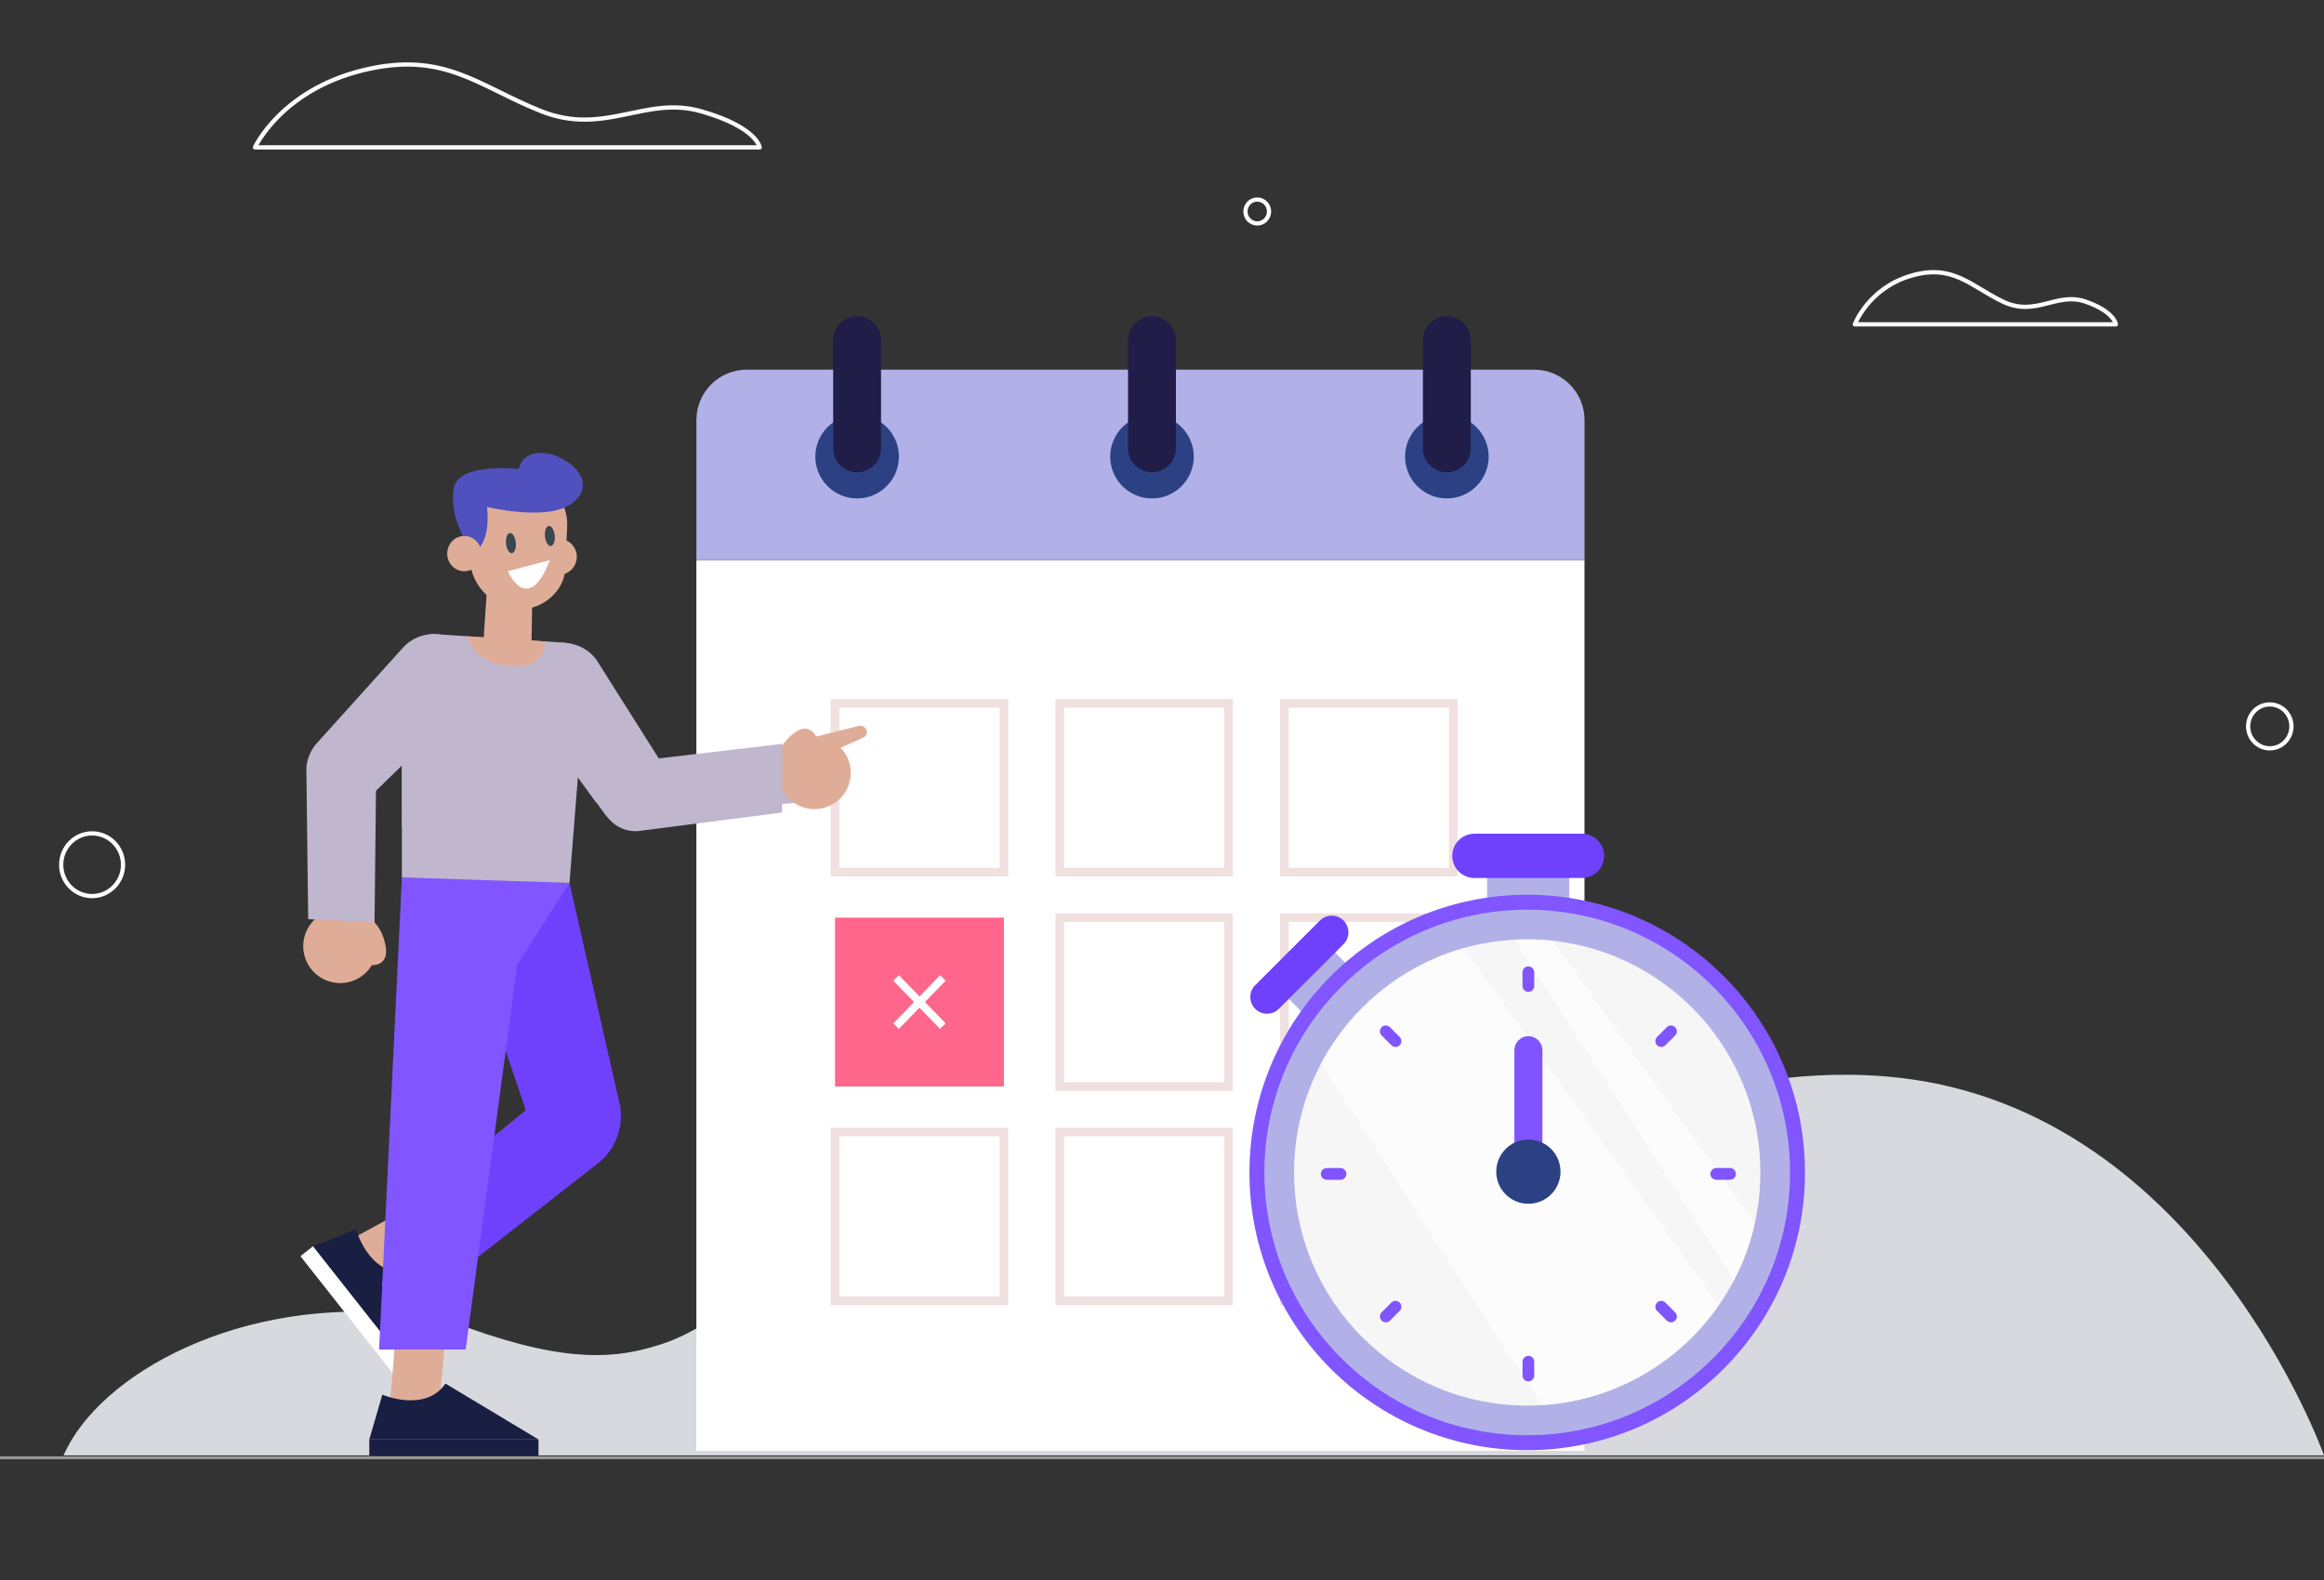 <?xml version="1.0" encoding="utf-8"?>
<!-- Generator: Adobe Illustrator 24.2.1, SVG Export Plug-In . SVG Version: 6.00 Build 0)  -->
<svg version="1.1" id="Capa_1" xmlns="http://www.w3.org/2000/svg" xmlns:xlink="http://www.w3.org/1999/xlink" x="0px" y="0px"
	 viewBox="0 0 598.98 407.41" style="enable-background:new 0 0 598.98 407.41;" xml:space="preserve">
<rect x="0" y="0" width="598.98" height="407.41" fill="#333333" stroke="none"/>
<style type="text/css">
	.st0{opacity:0.43;}
	.st1{fill:#C1B9D0;}
	.st2{opacity:0.68;fill:#9199C1;}
	.st3{fill:#383A80;}
	.st4{fill-rule:evenodd;clip-rule:evenodd;fill:#E0BAAA;}
	.st5{fill-rule:evenodd;clip-rule:evenodd;fill:#DFAD97;}
	.st6{fill-rule:evenodd;clip-rule:evenodd;fill:#8890BC;}
	.st7{fill-rule:evenodd;clip-rule:evenodd;fill:#5050BE;}
	.st8{fill-rule:evenodd;clip-rule:evenodd;fill:#DEA689;}
	.st9{fill-rule:evenodd;clip-rule:evenodd;fill:#C0B6CE;}
	.st10{clip-path:url(#SVGID_2_);}
	.st11{fill:#5050BE;}
	.st12{fill:#4F4EBD;}
	.st13{fill:#4D4DBC;}
	.st14{fill:#4C4BBA;}
	.st15{fill:#4B4AB9;}
	.st16{fill:#4A48B8;}
	.st17{fill:#4847B7;}
	.st18{fill:#4746B6;}
	.st19{fill:#4645B5;}
	.st20{fill:#4543B5;}
	.st21{fill:#4442B4;}
	.st22{fill:#4341B3;}
	.st23{fill:#4340B2;}
	.st24{fill:#423FB2;}
	.st25{fill:#413FB1;}
	.st26{fill:#413EB0;}
	.st27{fill:#403DB0;}
	.st28{fill:#403DAF;}
	.st29{fill:#3F3CAF;}
	.st30{clip-path:url(#SVGID_4_);}
	.st31{opacity:0.81;}
	.st32{fill-rule:evenodd;clip-rule:evenodd;fill:#352D8D;}
	.st33{clip-path:url(#SVGID_6_);}
	.st34{fill:#FFFFFF;}
	.st35{fill:#37474F;}
	.st36{fill:#FF6680;}
	.st37{fill:#5747E4;}
	.st38{fill:#D3D3D3;}
	.st39{fill:none;stroke:#ACACAB;stroke-miterlimit:10;}
	.st40{opacity:0.32;fill:#D2D2D2;}
	.st41{fill:#D2D2D2;}
	.st42{fill:#ACACAB;}
	.st43{opacity:0.39;fill:#D2D2D2;}
	.st44{fill:none;stroke:#DBDBDB;stroke-width:3;stroke-miterlimit:10;}
	.st45{fill:#DBDBDB;}
	.st46{fill:none;}
	.st47{fill:none;stroke:#3C3C3B;stroke-miterlimit:10;}
	.st48{clip-path:url(#SVGID_8_);}
	.st49{clip-path:url(#SVGID_10_);}
	.st50{clip-path:url(#SVGID_13_);}
	.st51{clip-path:url(#SVGID_17_);fill:url(#SVGID_19_);}
	.st52{opacity:0.81;clip-path:url(#SVGID_17_);fill:#393C80;}
	.st53{clip-path:url(#SVGID_17_);fill:#4A5486;}
	.st54{opacity:0.46;clip-path:url(#SVGID_17_);fill:#3F4980;}
	.st55{opacity:0.49;clip-path:url(#SVGID_17_);fill:#393C80;}
	.st56{fill:#393C80;}
	.st57{fill:#53A6C1;}
	.st58{opacity:0.46;clip-path:url(#SVGID_13_);fill:#3F4980;}
	.st59{opacity:0.58;clip-path:url(#SVGID_13_);}
	.st60{fill:#4A5486;}
	.st61{fill:none;stroke:#53A6C1;stroke-miterlimit:10;}
	.st62{clip-path:url(#SVGID_8_);fill:none;stroke:#4A5486;stroke-width:3;stroke-miterlimit:10;}
	.st63{opacity:0.81;clip-path:url(#SVGID_8_);}
	.st64{fill:#D4D3D2;}
	.st65{clip-path:url(#SVGID_23_);}
	.st66{clip-path:url(#SVGID_29_);}
	.st67{fill:#51A5C1;}
	.st68{clip-path:url(#SVGID_35_);}
	.st69{clip-path:url(#SVGID_38_);}
	.st70{fill:#828181;}
	.st71{clip-path:url(#SVGID_41_);}
	.st72{clip-path:url(#SVGID_43_);}
	.st73{clip-path:url(#SVGID_45_);fill:url(#SVGID_46_);}
	.st74{opacity:0.46;clip-path:url(#SVGID_45_);fill:#3F3CB2;}
	.st75{opacity:0.15;clip-path:url(#SVGID_45_);fill:#352D90;}
	.st76{fill:#352D90;}
	.st77{fill:#07C0D7;}
	.st78{opacity:0.46;clip-path:url(#SVGID_43_);fill:#3F3CB2;}
	.st79{fill:#5050C1;}
	.st80{fill:none;stroke:#07C0D7;stroke-miterlimit:10;}
	.st81{fill:#3F3CB2;}
	.st82{opacity:0.81;fill:#352D90;}
	.st83{fill:none;stroke:#5050C1;stroke-width:3;stroke-miterlimit:10;}
	.st84{clip-path:url(#SVGID_48_);fill:#5747E4;}
	.st85{clip-path:url(#SVGID_50_);fill:#6C69E2;}
	.st86{clip-path:url(#SVGID_52_);fill:#6C69E2;}
	.st87{clip-path:url(#SVGID_55_);fill:#5747E4;}
	.st88{fill:#5747E4;stroke:#5747E4;stroke-width:0.5;stroke-linecap:round;stroke-linejoin:round;stroke-miterlimit:10;}
	.st89{fill:none;stroke:#DBDBDB;stroke-width:0.5;stroke-miterlimit:10;}
	.st90{fill:#6864E5;}
	.st91{fill:url(#SVGID_57_);}
	.st92{fill:url(#SVGID_59_);}
	.st93{fill:url(#SVGID_61_);}
	.st94{opacity:0.33;}
	.st95{clip-path:url(#SVGID_65_);}
	.st96{clip-path:url(#SVGID_71_);}
	.st97{clip-path:url(#SVGID_77_);}
	.st98{clip-path:url(#SVGID_80_);}
	.st99{clip-path:url(#SVGID_83_);}
	.st100{clip-path:url(#SVGID_85_);}
	.st101{clip-path:url(#SVGID_87_);fill:url(#SVGID_88_);}
	.st102{opacity:0.46;clip-path:url(#SVGID_87_);fill:#3F3CB2;}
	.st103{opacity:0.15;clip-path:url(#SVGID_87_);fill:#352D90;}
	.st104{opacity:0.46;clip-path:url(#SVGID_85_);fill:#3F3CB2;}
	.st105{clip-path:url(#SVGID_90_);fill:#5747E4;}
	.st106{clip-path:url(#SVGID_92_);fill:#6C69E2;}
	.st107{clip-path:url(#SVGID_94_);fill:#6C69E2;}
	.st108{clip-path:url(#SVGID_96_);fill:#5747E4;}
	.st109{fill:#6F6F6E;}
	.st110{clip-path:url(#SVGID_98_);fill:#808080;}
	.st111{clip-path:url(#SVGID_100_);fill:#979797;}
	.st112{clip-path:url(#SVGID_104_);fill:#979797;}
	.st113{clip-path:url(#SVGID_108_);fill:#828181;}
	.st114{clip-path:url(#SVGID_112_);}
	.st115{clip-path:url(#SVGID_118_);}
	.st116{clip-path:url(#SVGID_124_);}
	.st117{clip-path:url(#SVGID_127_);}
	.st118{fill:#D7D9DE;}
	.st119{fill:#C0B6CE;}
	.st120{fill:#8890BC;}
	.st121{fill:#8282C2;}
	.st122{opacity:0.39;}
	.st123{clip-path:url(#SVGID_136_);}
	.st124{fill:#B1B1E8;}
	.st125{fill:#99A1C5;}
	.st126{fill:#352D8D;}
	.st127{fill:#DFAD97;}
	.st128{fill:#4764BB;}
	.st129{fill:#5172D9;}
	.st130{fill:#060412;}
	.st131{fill:none;stroke:#060412;stroke-width:0.942;stroke-miterlimit:10;}
	.st132{fill:#171032;}
	.st133{fill:#211D49;}
	.st134{opacity:0.22;fill:none;stroke:#FFFFFF;stroke-width:0.25;stroke-miterlimit:10;}
	.st135{fill:#2E2C60;}
	.st136{fill:#1C163F;}
	.st137{fill:#271F50;}
	.st138{fill:#D7DDFF;}
	.st139{fill:none;stroke:#FFFFFF;stroke-width:0.395;stroke-linecap:round;stroke-linejoin:round;stroke-miterlimit:10;}
	.st140{fill:none;stroke:#FFFFFF;stroke-width:0.476;stroke-linecap:round;stroke-linejoin:round;stroke-miterlimit:10;}
	.st141{fill:none;stroke:#FFFFFF;stroke-width:0.436;stroke-linecap:round;stroke-linejoin:round;stroke-miterlimit:10;}
	.st142{clip-path:url(#SVGID_138_);}
	.st143{fill:#8091E8;}
	.st144{fill:#808080;}
	.st145{fill:none;stroke:#5C5CC4;stroke-miterlimit:10;}
	.st146{fill:#5C5CC4;}
	.st147{fill:none;stroke:#5747E4;stroke-miterlimit:10;}
	.st148{opacity:0.5;}
	.st149{fill:#9798A0;}
	.st150{opacity:0.3;fill:#C0B6CE;}
	.st151{opacity:0.5;fill:#FFFFFF;}
	.st152{clip-path:url(#SVGID_142_);}
	.st153{opacity:0.3;fill:#FFFFFF;}
	.st154{opacity:0.3;fill-rule:evenodd;clip-rule:evenodd;fill:#C0B6CE;}
	.st155{fill-rule:evenodd;clip-rule:evenodd;fill:#5747E4;}
	.st156{fill-rule:evenodd;clip-rule:evenodd;fill:#FFFFFF;}
	.st157{fill-rule:evenodd;clip-rule:evenodd;fill:#9ABED8;}
	.st158{fill:#D6DEE4;}
	.st159{fill:#DBD9DF;}
	.st160{fill:#E6E5EC;}
	.st161{fill:#90B0DF;}
	.st162{opacity:0.49;}
	.st163{clip-path:url(#SVGID_146_);}
	.st164{fill:#8C94BE;}
	.st165{fill:#8D95BF;}
	.st166{fill:#8E96BF;}
	.st167{fill:#8F97C0;}
	.st168{fill:#9098C0;}
	.st169{fill:#9199C1;}
	.st170{fill:#929AC1;}
	.st171{fill:#939BC2;}
	.st172{fill:#949CC3;}
	.st173{fill:#959DC3;}
	.st174{fill:#969EC4;}
	.st175{fill:#979FC4;}
	.st176{fill:#98A0C5;}
	.st177{fill:#9BA3C6;}
	.st178{fill:#9CA4C6;}
	.st179{fill:#9DA5C7;}
	.st180{clip-path:url(#SVGID_148_);}
	.st181{clip-path:url(#SVGID_150_);}
	.st182{clip-path:url(#SVGID_152_);}
	.st183{clip-path:url(#SVGID_154_);}
	.st184{clip-path:url(#SVGID_156_);}
	.st185{clip-path:url(#SVGID_158_);fill:#5747E4;}
	.st186{clip-path:url(#SVGID_160_);fill:#6C69E2;}
	.st187{clip-path:url(#SVGID_162_);fill:#5747E4;}
	.st188{clip-path:url(#SVGID_164_);fill:#6C69E2;}
	.st189{clip-path:url(#SVGID_166_);}
	.st190{clip-path:url(#SVGID_171_);}
	.st191{clip-path:url(#SVGID_177_);}
	.st192{clip-path:url(#SVGID_183_);}
	.st193{clip-path:url(#SVGID_189_);}
	.st194{clip-path:url(#SVGID_192_);}
	.st195{clip-path:url(#SVGID_194_);}
	.st196{clip-path:url(#SVGID_196_);}
	.st197{clip-path:url(#SVGID_198_);}
	.st198{clip-path:url(#SVGID_200_);}
	.st199{clip-path:url(#SVGID_202_);}
	.st200{clip-path:url(#SVGID_204_);}
	.st201{clip-path:url(#SVGID_206_);fill:url(#SVGID_207_);}
	.st202{opacity:0.46;clip-path:url(#SVGID_206_);fill:#3F3CB2;}
	.st203{opacity:0.15;clip-path:url(#SVGID_206_);fill:#352D90;}
	.st204{opacity:0.46;clip-path:url(#SVGID_204_);fill:#3F3CB2;}
	.st205{clip-path:url(#SVGID_209_);fill:#5747E4;}
	.st206{clip-path:url(#SVGID_211_);fill:#6C69E2;}
	.st207{clip-path:url(#SVGID_213_);fill:#5747E4;}
	.st208{clip-path:url(#SVGID_215_);fill:#6C69E2;}
	.st209{fill:none;stroke:#D2D2D2;stroke-miterlimit:10;}
	.st210{clip-path:url(#SVGID_217_);}
	.st211{fill:#4A48C9;}
	.st212{fill:#4847C8;}
	.st213{fill:#4746C7;}
	.st214{fill:#4645C6;}
	.st215{fill:#4543C6;}
	.st216{fill:#4442C5;}
	.st217{fill:#4341C4;}
	.st218{fill:#4340C3;}
	.st219{fill:#423FC3;}
	.st220{fill:#413FC2;}
	.st221{fill:#5050CF;}
	.st222{fill:#4F4ECE;}
	.st223{fill:#4D4DCD;}
	.st224{fill:#4C4BCB;}
	.st225{fill:#4B4ACA;}
	.st226{fill:#413EC1;}
	.st227{fill:#403DC1;}
	.st228{fill:#403DC0;}
	.st229{fill:#3F3CC0;}
	.st230{clip-path:url(#SVGID_219_);}
	.st231{fill:#07CEE5;}
	.st232{clip-path:url(#SVGID_221_);}
	.st233{clip-path:url(#SVGID_223_);}
	.st234{fill:#D2CAE1;}
	.st235{clip-path:url(#SVGID_225_);}
	.st236{fill:#9DA5CF;}
	.st237{fill:#9EA6D0;}
	.st238{fill:#9FA7D0;}
	.st239{fill:#A0A8D1;}
	.st240{fill:#A1A9D1;}
	.st241{fill:#A2AAD2;}
	.st242{fill:#A3ABD2;}
	.st243{fill:#A4ACD3;}
	.st244{fill:#A5ADD4;}
	.st245{fill:#A6AED4;}
	.st246{fill:#A7AFD5;}
	.st247{fill:#A8B0D5;}
	.st248{fill:#A9B1D6;}
	.st249{fill:#AAB2D6;}
	.st250{fill:#ACB4D7;}
	.st251{fill:#ADB5D7;}
	.st252{fill:#AEB6D8;}
	.st253{fill:#383A85;}
	.st254{fill-rule:evenodd;clip-rule:evenodd;fill:#F1CBBB;}
	.st255{fill-rule:evenodd;clip-rule:evenodd;fill:#F0BEA8;}
	.st256{fill-rule:evenodd;clip-rule:evenodd;fill:#99A1CD;}
	.st257{fill-rule:evenodd;clip-rule:evenodd;fill:#5050CF;}
	.st258{fill-rule:evenodd;clip-rule:evenodd;fill:#EFB79A;}
	.st259{fill-rule:evenodd;clip-rule:evenodd;fill:#D1C7DF;}
	.st260{clip-path:url(#SVGID_227_);}
	.st261{clip-path:url(#SVGID_229_);}
	.st262{clip-path:url(#SVGID_231_);}
	.st263{clip-path:url(#SVGID_233_);}
	.st264{fill-rule:evenodd;clip-rule:evenodd;fill:#352D9E;}
	.st265{clip-path:url(#SVGID_235_);}
	.st266{fill:#FF6683;}
	.st267{fill:#352D9E;}
	.st268{fill:#575756;}
	.st269{opacity:0.1;clip-path:url(#SVGID_237_);}
	.st270{fill:#ECECEC;}
	.st271{fill:#5747F5;}
	.st272{fill:#E4E4E4;}
	.st273{fill:#F5F5F5;}
	.st274{fill:#E0E0E0;}
	.st275{fill:#27DEBF;}
	.st276{fill:#AFA8BB;}
	.st277{fill:#263238;}
	.st278{opacity:0.2;fill:#8890BC;}
	.st279{opacity:0.2;fill:#4645B5;}
	.st280{fill:#C3998A;}
	.st281{fill:#262472;}
	.st282{opacity:0.2;}
	.st283{fill-rule:evenodd;clip-rule:evenodd;fill:#00000F;}
	.st284{fill:#FFFFFF;stroke:#DBDBDB;stroke-miterlimit:10;}
	.st285{opacity:0.35;fill:#DBDBDB;}
	.st286{opacity:0.78;}
	.st287{fill:#FFFFFF;stroke:#FFFFFF;stroke-width:0.2;stroke-miterlimit:10;}
	.st288{fill:url(#SVGID_238_);}
	.st289{fill:url(#SVGID_239_);}
	.st290{fill:url(#SVGID_240_);}
	.st291{fill:url(#SVGID_241_);}
	.st292{opacity:0.2;enable-background:new    ;}
	.st293{opacity:0.12;enable-background:new    ;}
	.st294{opacity:0.25;fill:#FFFFFF;enable-background:new    ;}
	.st295{clip-path:url(#SVGID_243_);}
	.st296{clip-path:url(#SVGID_246_);fill:#FFFFFF;}
	.st297{clip-path:url(#SVGID_248_);fill:#D8D8D8;}
	.st298{clip-path:url(#SVGID_250_);fill:#D8D8D8;}
	.st299{clip-path:url(#SVGID_254_);}
	.st300{clip-path:url(#SVGID_257_);}
	.st301{clip-path:url(#SVGID_259_);fill:url(#SVGID_260_);}
	.st302{opacity:0.46;clip-path:url(#SVGID_259_);fill:#3F3CB2;}
	.st303{opacity:0.15;clip-path:url(#SVGID_259_);fill:#352D90;}
	.st304{opacity:0.46;clip-path:url(#SVGID_257_);fill:#3F3CB2;}
	.st305{fill:#FFFFFF;stroke:#FFFFFF;stroke-width:0.25;stroke-miterlimit:10;}
	.st306{fill:#FFFFFF;stroke:#FFFFFF;stroke-width:0.25;stroke-linecap:round;stroke-linejoin:round;stroke-miterlimit:10;}
	.st307{clip-path:url(#SVGID_264_);fill:#FFFFFF;}
	.st308{clip-path:url(#SVGID_266_);fill:#F0F0F2;}
	.st309{clip-path:url(#SVGID_268_);fill:#F0F0F2;}
	.st310{clip-path:url(#SVGID_270_);fill:#FFFFFF;}
	.st311{opacity:0.39;clip-path:url(#SVGID_272_);fill:#D2D2D2;}
	.st312{opacity:0.32;clip-path:url(#SVGID_272_);fill:#D2D2D2;}
	.st313{clip-path:url(#SVGID_272_);}
	.st314{clip-path:url(#SVGID_272_);fill:none;stroke:#DBDBDB;stroke-width:3;stroke-miterlimit:10;}
	.st315{opacity:0.81;clip-path:url(#SVGID_272_);}
	.st316{clip-path:url(#SVGID_274_);}
	.st317{clip-path:url(#SVGID_276_);fill:url(#SVGID_277_);}
	.st318{opacity:0.46;clip-path:url(#SVGID_276_);fill:#3F3CB2;}
	.st319{opacity:0.15;clip-path:url(#SVGID_276_);fill:#352D90;}
	.st320{opacity:0.46;clip-path:url(#SVGID_274_);fill:#3F3CB2;}
	.st321{clip-path:url(#SVGID_281_);}
	.st322{clip-path:url(#SVGID_283_);fill:none;stroke:#DBDBDB;stroke-width:3;stroke-miterlimit:10;}
	.st323{opacity:0.81;clip-path:url(#SVGID_283_);}
	.st324{fill-rule:evenodd;clip-rule:evenodd;fill:#D7D9DE;}
	.st325{fill-rule:evenodd;clip-rule:evenodd;fill:#E7EAED;}
	.st326{fill-rule:evenodd;clip-rule:evenodd;fill:#FFEFF0;}
	.st327{fill-rule:evenodd;clip-rule:evenodd;fill:#C6C7C8;}
	.st328{fill-rule:evenodd;clip-rule:evenodd;fill:#E6E7E8;}
	.st329{fill-rule:evenodd;clip-rule:evenodd;fill:#C9C2C0;}
	.st330{fill-rule:evenodd;clip-rule:evenodd;fill:#E2DEDB;}
	.st331{fill-rule:evenodd;clip-rule:evenodd;fill:#B1B1E8;}
	.st332{fill-rule:evenodd;clip-rule:evenodd;fill:#9AA2C3;}
	.st333{fill-rule:evenodd;clip-rule:evenodd;fill:#D9D2E2;}
	.st334{fill-rule:evenodd;clip-rule:evenodd;fill:#0B1329;}
	.st335{fill-rule:evenodd;clip-rule:evenodd;fill:#EAA180;}
	.st336{fill-rule:evenodd;clip-rule:evenodd;fill:#78809D;}
	.st337{clip-path:url(#SVGID_285_);}
	.st338{opacity:0.32;clip-path:url(#SVGID_285_);fill:#D2D2D2;}
	.st339{clip-path:url(#SVGID_287_);}
	.st340{clip-path:url(#SVGID_289_);fill:url(#SVGID_290_);}
	.st341{opacity:0.46;clip-path:url(#SVGID_289_);fill:#3F3CB2;}
	.st342{opacity:0.15;clip-path:url(#SVGID_289_);fill:#352D90;}
	.st343{opacity:0.46;clip-path:url(#SVGID_287_);fill:#3F3CB2;}
	.st344{clip-path:url(#SVGID_285_);fill:none;stroke:#DBDBDB;stroke-width:3;stroke-miterlimit:10;}
	.st345{opacity:0.81;clip-path:url(#SVGID_285_);}
	.st346{clip-path:url(#SVGID_292_);}
	.st347{clip-path:url(#SVGID_294_);}
	.st348{clip-path:url(#SVGID_296_);fill:url(#SVGID_297_);}
	.st349{opacity:0.46;clip-path:url(#SVGID_296_);fill:#3F3CB2;}
	.st350{opacity:0.15;clip-path:url(#SVGID_296_);fill:#352D90;}
	.st351{opacity:0.46;clip-path:url(#SVGID_294_);fill:#3F3CB2;}
	.st352{fill:#412965;}
	.st353{fill:#EFE4DA;}
	.st354{fill:#E3D5C8;}
	.st355{fill:#BADBF0;}
	.st356{fill:#9A6A91;}
	.st357{fill:#B17644;}
	.st358{fill:#009245;}
	.st359{fill:#006837;}
	.st360{fill:#FFF1D2;}
	.st361{opacity:0.56;fill:#C1B9D0;}
	.st362{fill:none;stroke:#9A6A91;stroke-width:2.951;stroke-miterlimit:10;}
	.st363{fill:#D6EFFD;}
	.st364{fill:none;stroke:#9A6A91;stroke-width:2.838;stroke-miterlimit:10;}
	.st365{fill:none;stroke:#FFFFFF;stroke-width:1.089;stroke-miterlimit:10;}
	.st366{fill:none;stroke:#FAFAFA;stroke-width:1.103;stroke-linecap:round;stroke-linejoin:round;stroke-miterlimit:10;}
	.st367{fill:#2B4183;}
	.st368{fill:none;stroke:#F0E0DF;stroke-width:2.213;stroke-miterlimit:10;}
	.st369{fill:#FF668B;}
	.st370{fill:none;stroke:#FFFFFF;stroke-width:2.017;stroke-miterlimit:10;}
	.st371{fill:#7041FD;}
	.st372{fill:#8155FF;}
	.st373{fill:#F6F6F6;}
	.st374{opacity:0.71;}
	.st375{clip-path:url(#SVGID_299_);fill:#FFFFFF;}
	.st376{fill:#8054FF;}
	.st377{fill:#181F42;}
	.st378{fill:none;stroke:#FFFFFF;stroke-width:1.504;stroke-linecap:round;stroke-linejoin:round;stroke-miterlimit:10;}
	.st379{fill:none;stroke:#979797;stroke-width:0.756;stroke-miterlimit:10;}
</style>
<g>
	<path class="st118" d="M105.44,338.88c5.28,0.6,10.12,1.72,14.55,3.2c0,0,0-0.01,0-0.01c0.06,0.02,0.13,0.04,0.19,0.07
		c0.17,0.06,0.35,0.12,0.52,0.18c26.4,9.42,38.53,7.65,48.91,4.47c28.04-8.61,44.66-45.68,90.07-38.51
		c19.26,3.04,34.76,7.18,46.83,15.6c0-0.01-0.02-0.04-0.02-0.04c0.08,0.07,0.17,0.13,0.25,0.2c1.73,1.22,3.42,2.45,5.02,3.72
		c23.62,15.42,47.14-4.68,53.9-9.23c0.5-0.36,1.01-3.22,1.52-3.58c0.27-0.2,0.42-0.32,0.42-0.32l0,0.02
		c29.59-20.86,76.66-41.98,122.04-36.8c77.96,8.91,109.34,97.33,109.34,97.33H344.9h-20.74H162.64H127H16.38
		C25.48,354.3,61.88,333.9,105.44,338.88z"/>
	<g>
		<g>
			<ellipse class="st365" cx="585.01" cy="187.25" rx="5.58" ry="5.66"/>
			<ellipse class="st365" cx="23.74" cy="222.92" rx="7.97" ry="8.08"/>
			<path class="st365" d="M327.08,54.52c0,1.7-1.36,3.08-3.04,3.08c-1.68,0-3.04-1.38-3.04-3.08c0-1.7,1.36-3.08,3.04-3.08
				C325.72,51.44,327.08,52.82,327.08,54.52z"/>
		</g>
		<g>
			<path class="st366" d="M65.71,37.99h130.08c0,0-0.63-5.17-15.08-9.3c-14.45-4.13-24.82,6.46-41.16,0
				c-16.34-6.46-25-15.72-46.06-10.56C72.44,23.3,65.71,37.99,65.71,37.99z"/>
			<path class="st366" d="M478.06,83.61h67.27c0,0-0.32-3.25-7.8-5.85c-7.47-2.6-12.84,4.06-21.29,0
				c-8.45-4.06-12.93-9.89-23.82-6.64C481.54,74.37,478.06,83.61,478.06,83.61z"/>
		</g>
	</g>
</g>
<g>
	<g>
		<g>
			<rect x="179.48" y="144.4" class="st34" width="228.9" height="229.63"/>
			<path class="st124" d="M408.39,108.28v36.12h-228.9v-36.12c0-7.18,5.82-12.99,12.99-12.99h202.92
				C402.57,95.29,408.39,101.11,408.39,108.28z"/>
			<g>
				<g>
					<circle class="st367" cx="372.91" cy="117.72" r="10.77"/>
					<path class="st133" d="M372.91,121.76L372.91,121.76c3.41,0,6.17-2.76,6.17-6.17V87.71c0-3.41-2.76-6.17-6.17-6.17l0,0
						c-3.41,0-6.17,2.76-6.17,6.17v27.88C366.74,119,369.5,121.76,372.91,121.76z"/>
				</g>
				<g>
					<circle class="st367" cx="296.91" cy="117.72" r="10.77"/>
					<path class="st133" d="M296.91,121.76L296.91,121.76c3.41,0,6.17-2.76,6.17-6.17V87.71c0-3.41-2.76-6.17-6.17-6.17l0,0
						c-3.41,0-6.17,2.76-6.17,6.17v27.88C290.74,119,293.5,121.76,296.91,121.76z"/>
				</g>
				<g>
					<circle class="st367" cx="220.91" cy="117.72" r="10.77"/>
					<path class="st133" d="M220.91,121.76L220.91,121.76c3.41,0,6.17-2.76,6.17-6.17V87.71c0-3.41-2.76-6.17-6.17-6.17l0,0
						c-3.41,0-6.17,2.76-6.17,6.17v27.88C214.74,119,217.5,121.76,220.91,121.76z"/>
				</g>
			</g>
		</g>
		<g>
			<g>
				
					<rect x="331.04" y="181.31" transform="matrix(-1 -1.224647e-16 1.224647e-16 -1 705.598 406.137)" class="st368" width="43.52" height="43.52"/>
				
					<rect x="273.13" y="181.31" transform="matrix(-1 -1.224647e-16 1.224647e-16 -1 589.786 406.137)" class="st368" width="43.52" height="43.52"/>
				
					<rect x="215.23" y="181.31" transform="matrix(-1 -1.224647e-16 1.224647e-16 -1 473.974 406.137)" class="st368" width="43.52" height="43.52"/>
			</g>
			<g>
				
					<rect x="331.04" y="236.55" transform="matrix(-1 -1.224647e-16 1.224647e-16 -1 705.598 516.632)" class="st368" width="43.52" height="43.52"/>
				
					<rect x="273.13" y="236.55" transform="matrix(-1 -1.224647e-16 1.224647e-16 -1 589.786 516.632)" class="st368" width="43.52" height="43.52"/>
				
					<rect x="215.23" y="236.55" transform="matrix(-1 -1.224647e-16 1.224647e-16 -1 473.974 516.632)" class="st369" width="43.52" height="43.52"/>
				<g>
					<line class="st370" x1="230.95" y1="252.1" x2="243.02" y2="264.53"/>
					<line class="st370" x1="243.02" y1="252.1" x2="230.95" y2="264.53"/>
				</g>
			</g>
			<g>
				
					<rect x="331.04" y="291.8" transform="matrix(-1 -1.224647e-16 1.224647e-16 -1 705.598 627.127)" class="st368" width="43.52" height="43.52"/>
				
					<rect x="273.13" y="291.8" transform="matrix(-1 -1.224647e-16 1.224647e-16 -1 589.786 627.127)" class="st368" width="43.52" height="43.52"/>
				
					<rect x="215.23" y="291.8" transform="matrix(-1 -1.224647e-16 1.224647e-16 -1 473.974 627.127)" class="st368" width="43.52" height="43.52"/>
			</g>
		</g>
	</g>
	<g>
		<g>
			<g>
				<rect x="383.28" y="222.72" class="st124" width="21.18" height="13.95"/>
				<path class="st371" d="M407.72,226.34h-27.71c-3.15,0-5.71-2.56-5.71-5.71l0,0c0-3.15,2.56-5.71,5.71-5.71h27.71
					c3.15,0,5.71,2.56,5.71,5.71l0,0C413.43,223.78,410.88,226.34,407.72,226.34z"/>
			</g>
			<g>
				
					<rect x="332.31" y="248.11" transform="matrix(0.707 -0.707 0.707 0.707 -79.85 315.364)" class="st124" width="16.89" height="11.91"/>
				<path class="st371" d="M346.28,243.39l-16.68,16.68c-1.68,1.68-4.41,1.68-6.09,0l0,0c-1.68-1.68-1.68-4.41,0-6.09l16.68-16.68
					c1.68-1.68,4.41-1.68,6.09,0l0,0C347.96,238.99,347.96,241.71,346.28,243.39z"/>
			</g>
		</g>
		<g>
			<g>
				<circle class="st372" cx="393.62" cy="302.25" r="71.59"/>
				<circle class="st124" cx="393.62" cy="302.25" r="67.74"/>
				<circle class="st373" cx="393.62" cy="302.25" r="60.09"/>
			</g>
			<g class="st374">
				<defs>
					<circle id="SVGID_298_" class="st374" cx="393.62" cy="302.25" r="60.09"/>
				</defs>
				<clipPath id="SVGID_2_">
					<use xlink:href="#SVGID_298_"  style="overflow:visible;"/>
				</clipPath>
				<polygon style="clip-path:url(#SVGID_2_);fill:#FFFFFF;" points="327.88,254.71 418.96,395.84 460.1,360.46 369.99,234.14 				
					"/>
				<polygon style="clip-path:url(#SVGID_2_);fill:#FFFFFF;" points="376.42,220.71 467.49,361.85 472.79,344.15 382.68,217.83 				
					"/>
			</g>
			<g>
				<g>
					<g>
						<path class="st376" d="M393.92,255.7c-0.83,0-1.51-0.68-1.51-1.51v-3.55c0-0.84,0.68-1.51,1.51-1.51s1.51,0.68,1.51,1.51v3.55
							C395.43,255.03,394.75,255.7,393.92,255.7z"/>
						<path class="st376" d="M393.92,356.1c-0.83,0-1.51-0.68-1.51-1.51v-3.55c0-0.83,0.68-1.51,1.51-1.51s1.51,0.68,1.51,1.51v3.55
							C395.43,355.42,394.75,356.1,393.92,356.1z"/>
					</g>
					<g>
						<path class="st376" d="M359.68,269.89c-0.39,0-0.77-0.15-1.07-0.44l-2.51-2.51c-0.59-0.59-0.59-1.55,0-2.14
							c0.59-0.59,1.55-0.59,2.14,0l2.51,2.51c0.59,0.59,0.59,1.55,0,2.14C360.45,269.74,360.06,269.89,359.68,269.89z"/>
						<path class="st376" d="M430.67,340.88c-0.39,0-0.77-0.15-1.07-0.44l-2.51-2.51c-0.59-0.59-0.59-1.55,0-2.14
							c0.59-0.59,1.55-0.59,2.14,0l2.51,2.51c0.59,0.59,0.59,1.55,0,2.14C431.44,340.73,431.06,340.88,430.67,340.88z"/>
					</g>
					<g>
						<path class="st376" d="M357.17,340.88c-0.39,0-0.77-0.15-1.07-0.44c-0.59-0.59-0.59-1.55,0-2.14l2.51-2.51
							c0.59-0.59,1.55-0.59,2.14,0c0.59,0.59,0.59,1.55,0,2.14l-2.51,2.51C357.94,340.73,357.56,340.88,357.17,340.88z"/>
						<path class="st376" d="M428.16,269.89c-0.39,0-0.77-0.15-1.07-0.44c-0.59-0.59-0.59-1.55,0-2.14l2.51-2.51
							c0.59-0.59,1.55-0.59,2.14,0c0.59,0.59,0.59,1.55,0,2.14l-2.51,2.51C428.93,269.74,428.55,269.89,428.16,269.89z"/>
					</g>
					<g>
						<path class="st376" d="M345.49,304.13h-3.55c-0.83,0-1.51-0.68-1.51-1.51c0-0.83,0.68-1.51,1.51-1.51h3.55
							c0.83,0,1.51,0.68,1.51,1.51C347.01,303.45,346.33,304.13,345.49,304.13z"/>
						<path class="st376" d="M445.89,304.13h-3.55c-0.83,0-1.51-0.68-1.51-1.51c0-0.83,0.68-1.51,1.51-1.51h3.55
							c0.83,0,1.51,0.68,1.51,1.51C447.4,303.45,446.73,304.13,445.89,304.13z"/>
					</g>
				</g>
				<g>
					<path class="st376" d="M397.53,302.04h-7.22v-31.31c0-1.99,1.62-3.61,3.61-3.61l0,0c1.99,0,3.61,1.62,3.61,3.61V302.04z"/>
					<circle class="st367" cx="393.92" cy="302.04" r="8.28"/>
				</g>
			</g>
		</g>
	</g>
</g>
<g>
	<g>
		<g>
			<g>
				<path class="st371" d="M146.78,227.61l13.08,57.7c0.8,5.5-1.32,11.02-5.53,14.39l-39.06,30.55l0.72-28.13l19.51-15.92
					l-20.23-60.17L146.78,227.61z"/>
			</g>
			<g>
				<polygon class="st127" points="96.23,330.47 115.04,320.63 107.61,310.15 87.18,321.26 93.7,329.52 				"/>
				<g>
					<path class="st377" d="M91.75,316.85c0,0,3.18,11.65,12.33,11l3.53,27.75l-27-34.24L91.75,316.85z"/>
					
						<rect x="70.69" y="337.7" transform="matrix(0.619 0.785 -0.785 0.619 302.004 56.746)" class="st34" width="43.61" height="4.12"/>
					<path class="st378" d="M104.54,331.48c0,0-2.11-0.68-5.26-0.53"/>
					<path class="st378" d="M105.33,335.54c0,0-2.11-0.68-5.26-0.53"/>
					<path class="st378" d="M106.11,339.6c0,0-2.11-0.68-5.26-0.53"/>
				</g>
			</g>
		</g>
		<g>
			<g>
				<polygon class="st127" points="113.02,364.46 114.92,343.6 102.09,342.94 100.18,365.86 110.71,365.86 				"/>
				<g>
					<path class="st377" d="M98.54,359.54c0,0,11.11,4.72,16.27-2.87l23.98,14.41H95.18L98.54,359.54z"/>
					<polyline class="st377" points="138.79,371.09 138.79,375.21 95.18,375.21 95.18,371.09 					"/>
				</g>
			</g>
			<g>
				<g>
					<g>
						<polygon class="st372" points="103.58,226.19 97.7,347.88 120.02,347.88 136.28,226.59 						"/>
					</g>
				</g>
				<polygon class="st372" points="146.78,227.61 146.78,227.61 133.25,248.82 130.42,227.07 				"/>
			</g>
		</g>
	</g>
	<g>
		<g>
			<polygon class="st119" points="204.79,206.99 191.46,208.04 193.84,194.64 207.77,195.82 			"/>
			<g>
				<g>
					<g>
						<g>
							<path class="st127" d="M216.01,206.34c-3.92,3.36-9.82,2.9-13.18-1.02c-3.36-3.92-2.9-9.82,1.02-13.18
								c3.92-3.36,9.82-2.9,13.18,1.02C220.38,197.08,219.93,202.99,216.01,206.34z"/>
							<path class="st127" d="M210.41,189.92c0,0-1.7-3.91-5.65-1.01c-3.96,2.9-7.47,8.82-1.93,16.42L210.41,189.92z"/>
						</g>
					</g>
				</g>
				<path class="st127" d="M210.41,189.87l10.74-2.7c0.89-0.29,1.88,0.19,2.19,1.06l0,0c0.26,0.75-0.08,1.56-0.81,1.9L211.62,195
					L210.41,189.87z"/>
			</g>
			<g>
				<path class="st119" d="M154.45,171.24l17.61,27.87c2.49,4.47,1.1,10.1-3.18,12.9l0,0c-4.49,2.93-10.51,1.69-13.46-2.79
					l-19.41-26.77c-2.82-4.28-2.24-9.95,1.38-13.58v0C142.46,163.8,150.96,164.98,154.45,171.24z"/>
				<polygon class="st119" points="148.94,200.39 149.98,185.13 153.76,207.04 				"/>
			</g>
			<g>
				<path class="st119" d="M162.92,196.31l38.77-4.56l-0.12,17.71l-36.06,4.65c-5.69,1.1-10.92-3.38-10.71-9.17l0,0
					C154.96,200.44,158.43,196.75,162.92,196.31z"/>
			</g>
		</g>
		<g>
			<g>
				<g>
					<path class="st127" d="M95.82,248.81c0,0,4.32,0.35,3.62-4.6c-0.71-4.94-4.35-10.94-13.83-9.6L95.82,248.81z"/>
					<path class="st127" d="M78.38,245.98c-1.14-5.13,2.09-10.21,7.22-11.35c5.13-1.14,10.21,2.09,11.36,7.22
						c1.14,5.13-2.09,10.21-7.22,11.36C84.6,254.34,79.52,251.11,78.38,245.98z"/>
				</g>
				<path class="st119" d="M96.96,198.72l-0.43,39.04l-17.1-0.8l-0.46-37.93c-0.37-5.78,4.74-10.4,10.46-9.45l0,0
					C93.88,190.31,97.09,194.22,96.96,198.72z"/>
			</g>
			<g>
				<path class="st119" d="M118.92,182.37L95.33,205.4c-3.85,3.37-9.65,3.18-13.28-0.42l0,0c-3.8-3.78-3.84-9.93-0.07-13.75
					l22.14-24.56c3.6-3.65,9.27-4.27,13.57-1.47l0,0C123.7,169.1,124.31,177.66,118.92,182.37z"/>
			</g>
		</g>
		<g>
			<g>
				<path class="st119" d="M145.25,165.66l-33.55-2.21c-3.02-0.2-8.42,5.29-8.1,8.31l-0.02,54.43l43.2,1.41l4.39-55.25
					C151.36,168.88,148.72,165.89,145.25,165.66z"/>
			</g>
			<polygon class="st119" points="103.58,197.35 113.32,187.84 103.59,213.59 			"/>
		</g>
	</g>
	<g>
		<path class="st127" d="M139.78,143.14c-0.22,2.52,1.59,4.75,4.04,4.97c2.44,0.22,4.6-1.65,4.82-4.17
			c0.22-2.52-1.59-4.75-4.04-4.97C142.15,138.75,139.99,140.62,139.78,143.14z"/>
		<path class="st127" d="M137.2,153.91l-0.2,10.96c-0.06,3.85-2.4,5.86-6.06,5.75l0,0c-3.13-0.09-6.54-1.67-6.34-5.06l1.13-17.23
			L137.2,153.91z"/>
		<path class="st127" d="M133.85,157.04L133.85,157.04c6.26,0.13,11.52-4.87,11.8-10.14l0.53-11.04
			c0.35-6.61-4.44-12.31-10.82-12.88l0,0c-6.54-0.59-13.45,4.31-14.02,11.06l-0.31,8.6C120.74,150.39,126.37,156.37,133.85,157.04z"
			/>
		<path class="st11" d="M143.6,117.62c-2.4-1.03-8.52-2.17-9.87,3.24c-6.09-0.46-15.78-0.35-16.75,4.93
			c-1.43,7.75,4.07,15.44,4.07,15.44l1.55,0.79c0,0,3.93-2.05,2.92-11.33c0,0,14.07,3.39,20.67-0.18
			C152.8,126.95,150.8,120.72,143.6,117.62z"/>
		<g>
			<path class="st127" d="M115.28,142.32c-0.21,2.5,1.58,4.7,4,4.92c2.42,0.22,4.56-1.63,4.77-4.13c0.21-2.5-1.58-4.7-4-4.92
				C117.62,137.97,115.49,139.82,115.28,142.32z"/>
		</g>
		<path class="st127" d="M120.35,164.03l20.08,1.32c0,0,0.64,6.92-8.29,6.44C122.08,171.25,120.35,164.03,120.35,164.03z"/>
	</g>
</g>
<line class="st379" x1="628.2" y1="375.8" x2="0" y2="375.8"/>
<g>
	<g>
		<path class="st35" d="M132.94,139.86c0.14,1.44-0.3,2.65-1,2.73c-0.69,0.07-1.38-1.03-1.52-2.46c-0.15-1.43,0.3-2.65,1-2.72
			C132.11,137.32,132.79,138.43,132.94,139.86z"/>
	</g>
</g>
<g>
	<g>
		<path class="st35" d="M142.98,138.04c0.14,1.44-0.3,2.65-1,2.73c-0.69,0.07-1.38-1.03-1.52-2.46c-0.15-1.43,0.3-2.65,1-2.72
			C142.15,135.5,142.83,136.6,142.98,138.04z"/>
	</g>
</g>
<path class="st34" d="M141.72,144.4l-10.83,2.85C130.89,147.26,136.05,159.04,141.72,144.4z"/>
</svg>
